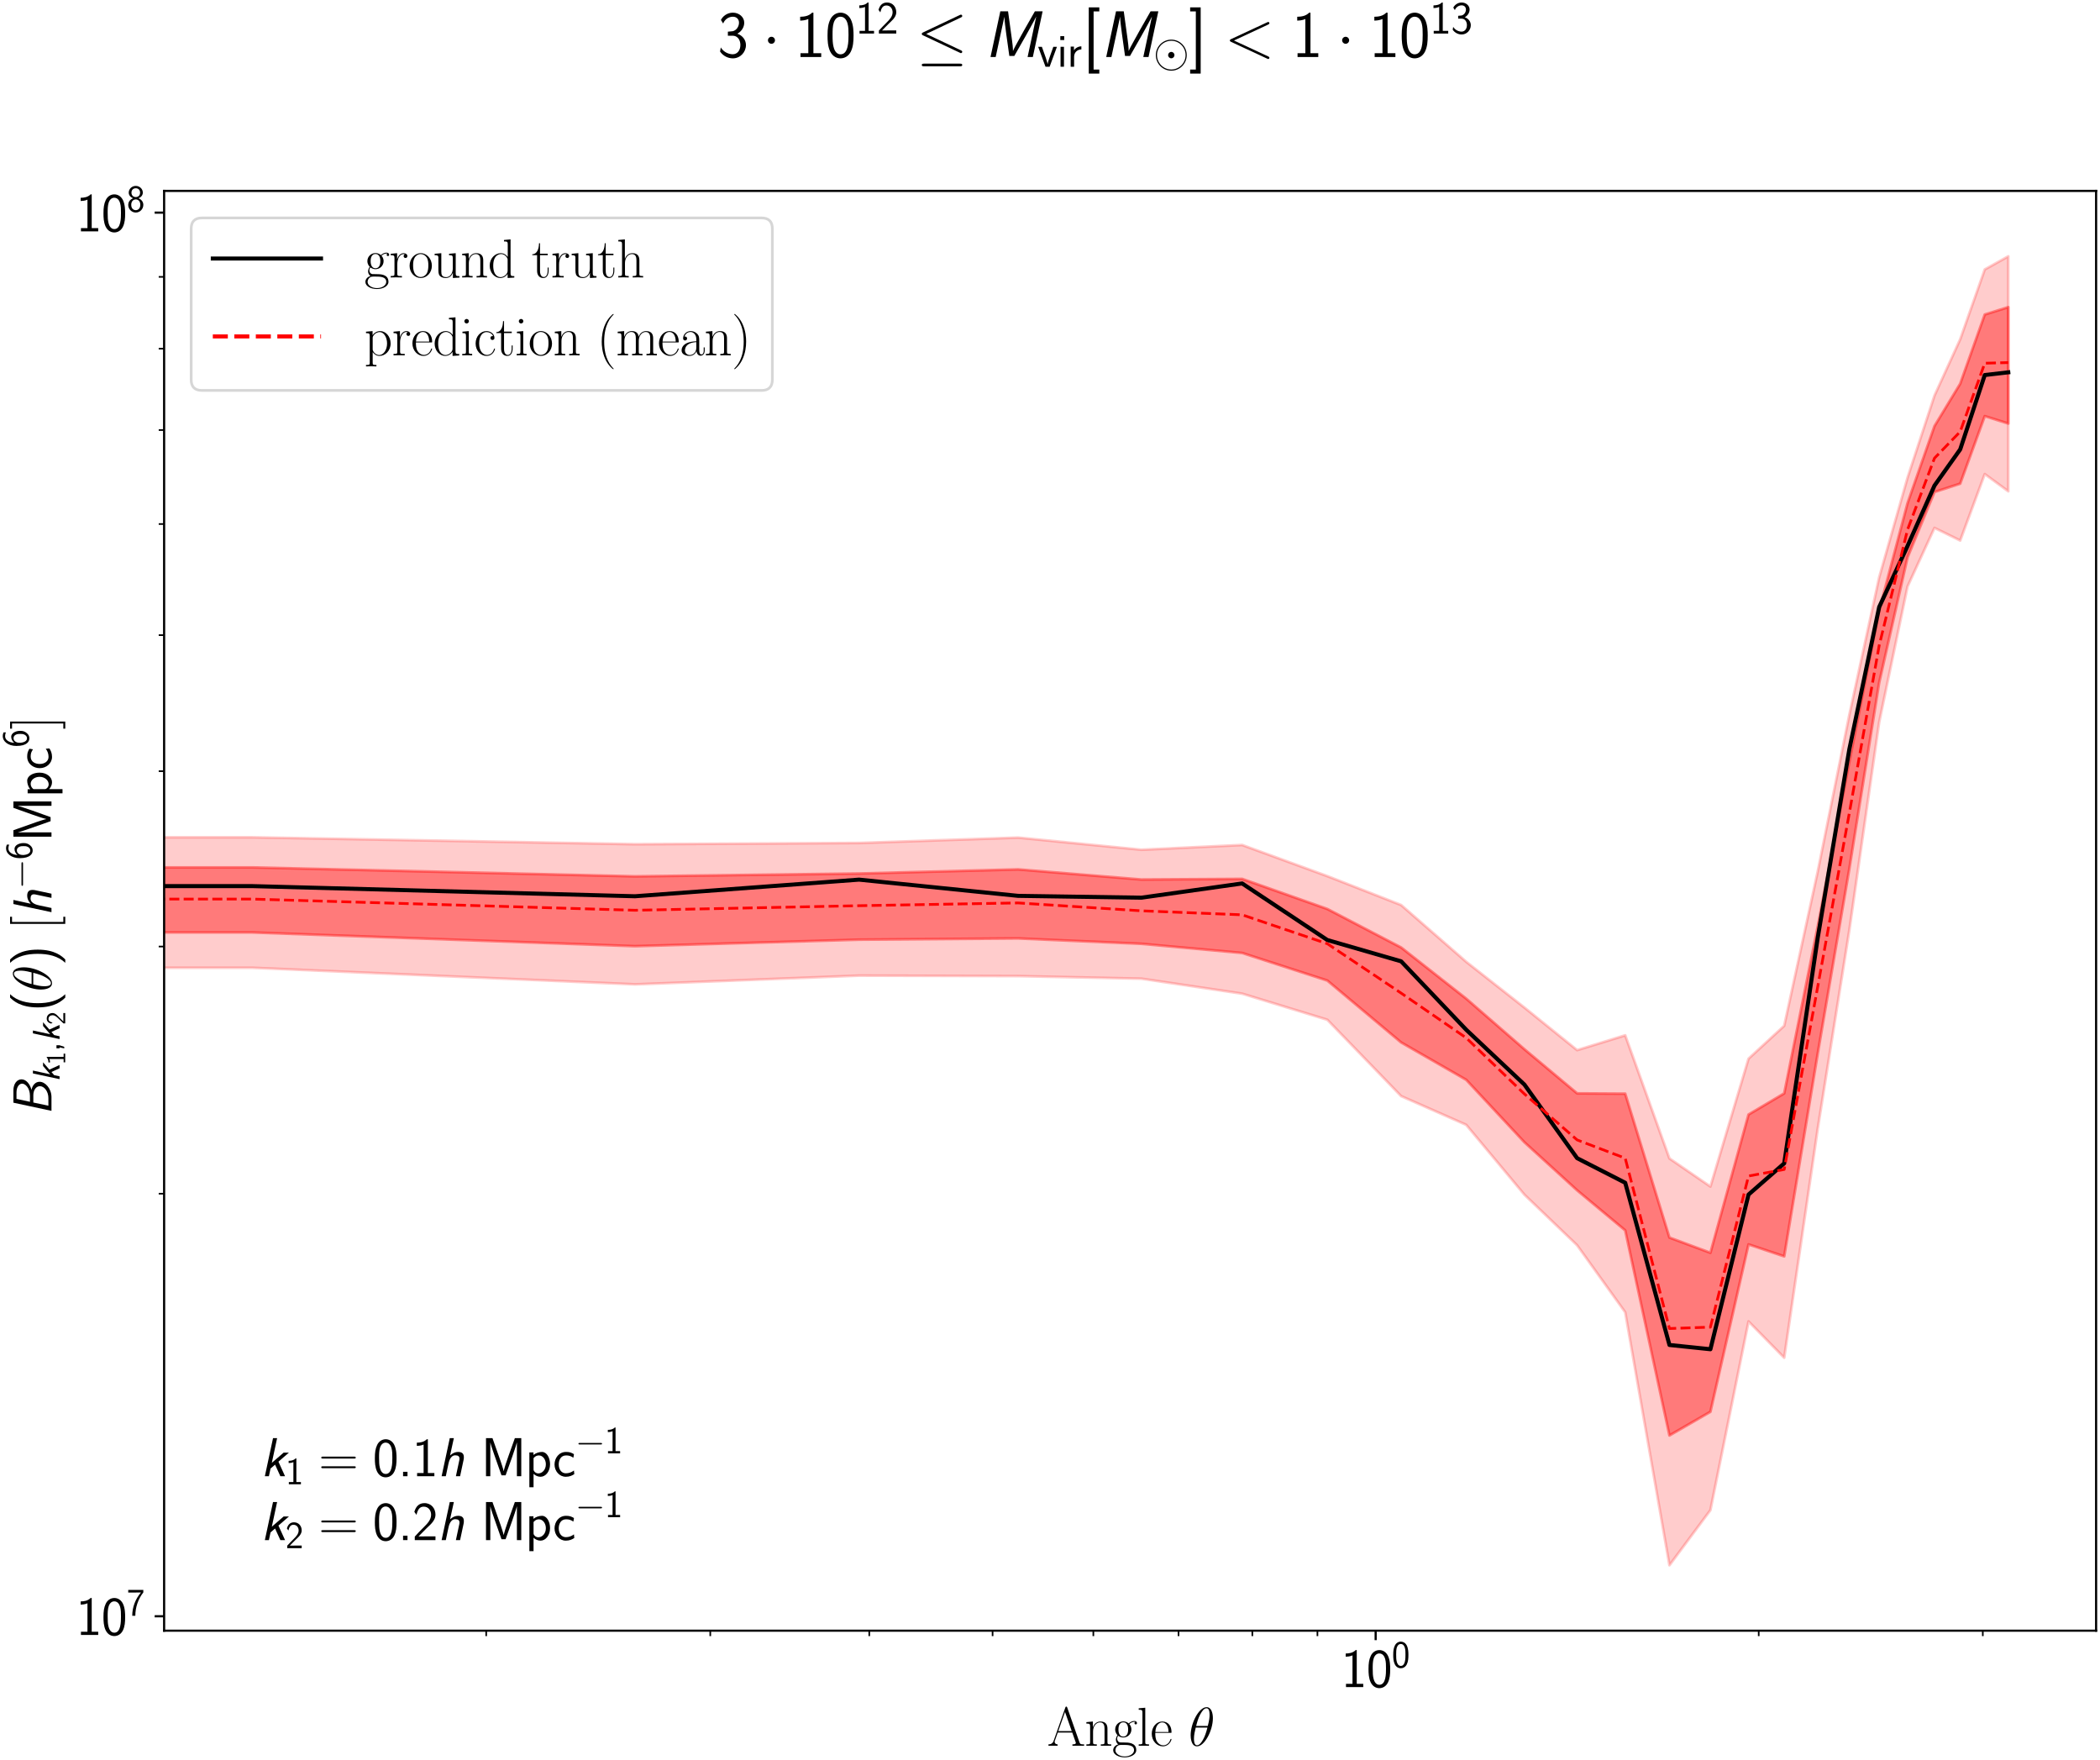 <?xml version="1.0" encoding="utf-8" standalone="no"?>
<!DOCTYPE svg PUBLIC "-//W3C//DTD SVG 1.1//EN"
  "http://www.w3.org/Graphics/SVG/1.1/DTD/svg11.dtd">
<svg xmlns:xlink="http://www.w3.org/1999/xlink" width="776.356pt" height="650.649pt" viewBox="0 0 776.356 650.649" xmlns="http://www.w3.org/2000/svg" version="1.1">
 <defs>
  <style type="text/css">*{stroke-linejoin: round; stroke-linecap: butt}</style>
 </defs>
 <g id="figure_1">
  <g id="patch_1">
   <path d="M 0 650.649 
L 776.356 650.649 
L 776.356 0 
L 0 0 
z
" style="fill: #ffffff"/>
  </g>
  <g id="axes_1">
   <g id="patch_2">
    <path d="M 60.676 602.784 
L 774.916 602.784 
L 774.916 70.56 
L 60.676 70.56 
z
" style="fill: #ffffff"/>
   </g>
   <g id="PolyCollection_1">
    <path d="M -469933.252 322.489 
L -469933.252 347.302 
L 93.141 344.682 
L 234.758 349.76 
L 317.599 347.348 
L 376.375 346.889 
L 421.966 348.877 
L 459.216 352.265 
L 490.71 362.471 
L 517.992 385.342 
L 542.057 399.163 
L 563.583 422.251 
L 583.056 440.007 
L 600.833 454.814 
L 617.187 530.62 
L 632.328 521.87 
L 646.423 459.991 
L 659.609 464.414 
L 671.996 389.501 
L 683.674 321.236 
L 694.72 252.355 
L 705.2 206.08 
L 715.168 181.88 
L 724.673 178.789 
L 733.755 153.822 
L 742.45 156.567 
L 742.45 113.534 
L 742.45 113.534 
L 733.755 116.264 
L 724.673 141.843 
L 715.168 157.492 
L 705.2 185.997 
L 694.72 225.664 
L 683.674 281.725 
L 671.996 342.469 
L 659.609 404.175 
L 646.423 411.986 
L 632.328 463.097 
L 617.187 457.472 
L 600.833 404.276 
L 583.056 404.168 
L 563.583 387.867 
L 542.057 369.16 
L 517.992 350.238 
L 490.71 336.012 
L 459.216 324.886 
L 421.966 325.112 
L 376.375 321.373 
L 317.599 322.901 
L 234.758 323.94 
L 93.141 320.639 
L -469933.252 322.489 
z
" clip-path="url(#pbf72950b7d)" style="fill: #ff0000; fill-opacity: 0.4; stroke: #ff0000; stroke-opacity: 0.4"/>
   </g>
   <g id="PolyCollection_2">
    <path d="M -469933.252 311.037 
L -469933.252 360.814 
L 93.141 357.739 
L 234.758 363.872 
L 317.599 360.643 
L 376.375 360.82 
L 421.966 361.771 
L 459.216 367.312 
L 490.71 376.965 
L 517.992 405.184 
L 542.057 415.809 
L 563.583 441.635 
L 583.056 460.32 
L 600.833 485.086 
L 617.187 578.592 
L 632.328 558.226 
L 646.423 488.468 
L 659.609 501.895 
L 671.996 417.296 
L 683.674 343.936 
L 694.72 266.988 
L 705.2 216.835 
L 715.168 195.141 
L 724.673 199.814 
L 733.755 175.243 
L 742.45 181.618 
L 742.45 94.752 
L 742.45 94.752 
L 733.755 99.599 
L 724.673 125.419 
L 715.168 146.221 
L 705.2 176.589 
L 694.72 213.417 
L 683.674 264.296 
L 671.996 322.187 
L 659.609 379.184 
L 646.423 391.343 
L 632.328 438.611 
L 617.187 428.223 
L 600.833 382.706 
L 583.056 388.181 
L 563.583 372.461 
L 542.057 355.535 
L 517.992 334.544 
L 490.71 323.864 
L 459.216 312.351 
L 421.966 314.108 
L 376.375 309.622 
L 317.599 311.606 
L 234.758 312.061 
L 93.141 309.515 
L -469933.252 311.037 
z
" clip-path="url(#pbf72950b7d)" style="fill: #ff0000; fill-opacity: 0.2; stroke: #ff0000; stroke-opacity: 0.2"/>
   </g>
   <g id="matplotlib.axis_1">
    <g id="xtick_1">
     <g id="line2d_1">
      <defs>
       <path id="m75c8eb38b0" d="M 0 0 
L 0 3.5 
" style="stroke: #000000; stroke-width: 0.8"/>
      </defs>
      <g>
       <use xlink:href="#m75c8eb38b0" x="508.57" y="602.784" style="stroke: #000000; stroke-width: 0.8"/>
      </g>
     </g>
     <g id="text_1">
      <!-- $\mathdefault{10^{0}}$ -->
      <g transform="translate(495.787 623.621) scale(0.2 -0.2)">
       <defs>
        <path id="CMSS17-31" d="M 1818 4288 
L 1696 4288 
C 1350 3949 947 3902 538 3891 
L 538 3520 
C 723 3526 1024 3539 1325 3673 
L 1325 371 
L 570 371 
L 570 0 
L 2573 0 
L 2573 371 
L 1818 371 
L 1818 4288 
z
" transform="scale(0.016)"/>
        <path id="CMSS17-30" d="M 2758 2073 
C 2758 2439 2752 3120 2490 3647 
C 2227 4153 1805 4288 1504 4288 
C 1069 4288 698 4031 506 3621 
C 301 3191 243 2748 243 2073 
C 243 1611 262 1046 493 551 
C 755 6 1197 -128 1498 -128 
C 1894 -128 2278 83 2496 525 
C 2720 988 2758 1495 2758 2073 
z
M 1498 262 
C 1011 262 864 821 819 1007 
C 742 1328 730 1636 730 2144 
C 730 2542 730 2992 851 3345 
C 998 3756 1254 3897 1498 3897 
C 1971 3897 2125 3422 2176 3255 
C 2272 2915 2272 2516 2272 2144 
C 2272 1546 2272 262 1498 262 
z
" transform="scale(0.016)"/>
       </defs>
       <use xlink:href="#CMSS17-31" transform="scale(0.996)"/>
       <use xlink:href="#CMSS17-30" transform="translate(46.844 0) scale(0.996)"/>
       <use xlink:href="#CMSS17-30" transform="translate(93.687 36.154) scale(0.697)"/>
      </g>
     </g>
    </g>
    <g id="xtick_2">
     <g id="line2d_2">
      <defs>
       <path id="m09a9d4c798" d="M 0 0 
L 0 2 
" style="stroke: #000000; stroke-width: 0.6"/>
      </defs>
      <g>
       <use xlink:href="#m09a9d4c798" x="179.745" y="602.784" style="stroke: #000000; stroke-width: 0.6"/>
      </g>
     </g>
    </g>
    <g id="xtick_3">
     <g id="line2d_3">
      <g>
       <use xlink:href="#m09a9d4c798" x="262.586" y="602.784" style="stroke: #000000; stroke-width: 0.6"/>
      </g>
     </g>
    </g>
    <g id="xtick_4">
     <g id="line2d_4">
      <g>
       <use xlink:href="#m09a9d4c798" x="321.362" y="602.784" style="stroke: #000000; stroke-width: 0.6"/>
      </g>
     </g>
    </g>
    <g id="xtick_5">
     <g id="line2d_5">
      <g>
       <use xlink:href="#m09a9d4c798" x="366.953" y="602.784" style="stroke: #000000; stroke-width: 0.6"/>
      </g>
     </g>
    </g>
    <g id="xtick_6">
     <g id="line2d_6">
      <g>
       <use xlink:href="#m09a9d4c798" x="404.203" y="602.784" style="stroke: #000000; stroke-width: 0.6"/>
      </g>
     </g>
    </g>
    <g id="xtick_7">
     <g id="line2d_7">
      <g>
       <use xlink:href="#m09a9d4c798" x="435.698" y="602.784" style="stroke: #000000; stroke-width: 0.6"/>
      </g>
     </g>
    </g>
    <g id="xtick_8">
     <g id="line2d_8">
      <g>
       <use xlink:href="#m09a9d4c798" x="462.979" y="602.784" style="stroke: #000000; stroke-width: 0.6"/>
      </g>
     </g>
    </g>
    <g id="xtick_9">
     <g id="line2d_9">
      <g>
       <use xlink:href="#m09a9d4c798" x="487.044" y="602.784" style="stroke: #000000; stroke-width: 0.6"/>
      </g>
     </g>
    </g>
    <g id="xtick_10">
     <g id="line2d_10">
      <g>
       <use xlink:href="#m09a9d4c798" x="650.187" y="602.784" style="stroke: #000000; stroke-width: 0.6"/>
      </g>
     </g>
    </g>
    <g id="xtick_11">
     <g id="line2d_11">
      <g>
       <use xlink:href="#m09a9d4c798" x="733.028" y="602.784" style="stroke: #000000; stroke-width: 0.6"/>
      </g>
     </g>
    </g>
    <g id="text_2">
     <!-- Angle $\theta$ -->
     <g transform="translate(387.14 645.334) scale(0.2 -0.2)">
      <defs>
       <path id="CMR17-41" d="M 2323 4441 
C 2291 4524 2278 4544 2214 4544 
C 2150 4544 2138 4524 2106 4441 
L 749 580 
C 627 236 371 166 147 166 
L 147 0 
C 262 12 518 12 640 12 
C 800 12 1056 12 1210 0 
L 1210 166 
C 909 179 864 382 864 459 
C 864 516 877 548 890 586 
L 1229 1536 
L 2906 1536 
L 3290 453 
C 3322 376 3322 363 3322 338 
C 3322 166 3046 166 2925 166 
L 2925 0 
C 3110 12 3443 12 3642 12 
C 3808 12 4128 12 4282 0 
L 4282 166 
C 3942 166 3827 166 3744 402 
L 2323 4441 
z
M 2067 3924 
L 2848 1702 
L 1286 1702 
L 2067 3924 
z
" transform="scale(0.016)"/>
       <path id="CMR17-6e" d="M 2656 1954 
C 2656 2282 2592 2816 1837 2816 
C 1331 2816 1069 2424 973 2166 
L 966 2166 
L 966 2816 
L 211 2745 
L 211 2578 
C 589 2578 646 2540 646 2231 
L 646 443 
C 646 198 621 166 211 166 
L 211 0 
C 365 12 646 12 813 12 
C 979 12 1267 12 1421 0 
L 1421 166 
C 1011 166 986 192 986 443 
L 986 1678 
C 986 2269 1344 2713 1792 2713 
C 2266 2713 2317 2289 2317 1980 
L 2317 443 
C 2317 198 2291 166 1882 166 
L 1882 0 
C 2035 12 2317 12 2483 12 
C 2650 12 2938 12 3091 0 
L 3091 166 
C 2682 166 2656 192 2656 443 
L 2656 1954 
z
" transform="scale(0.016)"/>
       <path id="CMR17-67" d="M 710 1165 
C 832 1068 1043 960 1299 960 
C 1805 960 2240 1359 2240 1895 
C 2240 2063 2189 2321 1997 2521 
C 2176 2713 2438 2777 2586 2777 
C 2611 2777 2650 2777 2682 2758 
C 2656 2751 2598 2726 2598 2623 
C 2598 2540 2656 2483 2739 2483 
C 2835 2483 2886 2547 2886 2630 
C 2886 2751 2790 2880 2586 2880 
C 2330 2880 2106 2758 1926 2591 
C 1734 2764 1504 2828 1299 2828 
C 794 2828 358 2431 358 1895 
C 358 1527 570 1294 634 1230 
C 442 1004 442 742 442 710 
C 442 544 506 300 723 166 
C 390 82 128 -184 128 -517 
C 128 -996 736 -1344 1466 -1344 
C 2170 -1344 2803 -1009 2803 -510 
C 2803 384 1856 384 1363 384 
C 1216 384 954 384 922 390 
C 723 422 589 601 589 825 
C 589 883 589 1024 710 1165 
z
M 1299 1068 
C 736 1068 736 1766 736 1895 
C 736 2024 736 2719 1299 2719 
C 1862 2719 1862 2024 1862 1895 
C 1862 1766 1862 1068 1299 1068 
z
M 1466 -1236 
C 826 -1236 384 -883 384 -517 
C 384 -311 493 -118 634 -11 
C 794 102 858 102 1293 102 
C 1818 102 2547 102 2547 -517 
C 2547 -883 2106 -1236 1466 -1236 
z
" transform="scale(0.016)"/>
       <path id="CMR17-6c" d="M 979 4416 
L 218 4345 
L 218 4179 
C 595 4179 653 4141 653 3835 
L 653 439 
C 653 198 627 166 218 166 
L 218 0 
C 371 12 653 12 813 12 
C 979 12 1261 12 1414 0 
L 1414 166 
C 1005 166 979 191 979 439 
L 979 4416 
z
" transform="scale(0.016)"/>
       <path id="CMR17-65" d="M 2438 1503 
C 2464 1529 2464 1542 2464 1606 
C 2464 2251 2118 2816 1389 2816 
C 710 2816 173 2175 173 1394 
C 173 554 781 -64 1459 -64 
C 2176 -64 2458 619 2458 755 
C 2458 800 2419 800 2406 800 
C 2362 800 2355 787 2330 709 
C 2189 270 1837 51 1504 51 
C 1229 51 954 206 781 490 
C 582 819 582 1200 582 1503 
L 2438 1503 
z
M 589 1600 
C 634 2511 1126 2713 1382 2713 
C 1818 2713 2112 2308 2118 1600 
L 589 1600 
z
" transform="scale(0.016)"/>
       <path id="CMMI12-12" d="M 2835 3200 
C 2835 3849 2630 4480 2106 4480 
C 1210 4480 256 2615 256 1215 
C 256 922 320 -64 992 -64 
C 1862 -64 2835 1755 2835 3200 
z
M 896 2304 
C 992 2679 1126 3213 1382 3665 
C 1594 4046 1818 4351 2099 4351 
C 2310 4351 2451 4173 2451 3563 
C 2451 3334 2432 3016 2246 2304 
L 896 2304 
z
M 2202 2112 
C 2042 1488 1907 1088 1677 687 
C 1491 362 1267 64 998 64 
C 800 64 640 216 640 846 
C 640 1259 742 1692 845 2112 
L 2202 2112 
z
" transform="scale(0.016)"/>
      </defs>
      <use xlink:href="#CMR17-41" transform="scale(0.996)"/>
      <use xlink:href="#CMR17-6e" transform="translate(69.072 0) scale(0.996)"/>
      <use xlink:href="#CMR17-67" transform="translate(119.968 0) scale(0.996)"/>
      <use xlink:href="#CMR17-6c" transform="translate(165.658 0) scale(0.996)"/>
      <use xlink:href="#CMR17-65" transform="translate(190.529 0) scale(0.996)"/>
      <use xlink:href="#CMMI12-12" transform="translate(261.091 0) scale(0.996)"/>
     </g>
    </g>
   </g>
   <g id="matplotlib.axis_2">
    <g id="ytick_1">
     <g id="line2d_12">
      <defs>
       <path id="mc5e2b18133" d="M 0 0 
L -3.5 0 
" style="stroke: #000000; stroke-width: 0.8"/>
      </defs>
      <g>
       <use xlink:href="#mc5e2b18133" x="60.676" y="597.446" style="stroke: #000000; stroke-width: 0.8"/>
      </g>
     </g>
     <g id="text_3">
      <!-- $\mathdefault{10^{7}}$ -->
      <g transform="translate(28.11 604.364) scale(0.2 -0.2)">
       <defs>
        <path id="CMSS17-37" d="M 1389 3788 
C 1466 3788 1542 3795 1619 3795 
L 2355 3795 
C 1440 2715 915 1350 915 -64 
L 1427 -64 
C 1427 1305 1875 2695 2752 3807 
L 2752 4224 
L 250 4224 
L 250 3788 
L 1389 3788 
z
" transform="scale(0.016)"/>
       </defs>
       <use xlink:href="#CMSS17-31" transform="scale(0.996)"/>
       <use xlink:href="#CMSS17-30" transform="translate(46.844 0) scale(0.996)"/>
       <use xlink:href="#CMSS17-37" transform="translate(93.687 36.154) scale(0.697)"/>
      </g>
     </g>
    </g>
    <g id="ytick_2">
     <g id="line2d_13">
      <g>
       <use xlink:href="#mc5e2b18133" x="60.676" y="78.596" style="stroke: #000000; stroke-width: 0.8"/>
      </g>
     </g>
     <g id="text_4">
      <!-- $\mathdefault{10^{8}}$ -->
      <g transform="translate(28.11 85.515) scale(0.2 -0.2)">
       <defs>
        <path id="CMSS17-38" d="M 1933 2246 
C 2419 2406 2669 2793 2669 3174 
C 2669 3774 2157 4288 1504 4288 
C 826 4288 333 3755 333 3174 
C 333 2799 576 2412 1069 2246 
C 442 2003 250 1516 250 1152 
C 250 448 819 -128 1498 -128 
C 2202 -128 2752 460 2752 1152 
C 2752 1574 2502 2022 1933 2246 
z
M 1504 2438 
C 1075 2438 787 2728 787 3167 
C 787 3613 1075 3897 1504 3897 
C 1901 3897 2214 3639 2214 3167 
C 2214 2703 1907 2438 1504 2438 
z
M 1504 268 
C 1139 268 749 518 749 1158 
C 749 1817 1184 2048 1498 2048 
C 1843 2048 2253 1804 2253 1158 
C 2253 492 1830 268 1504 268 
z
" transform="scale(0.016)"/>
       </defs>
       <use xlink:href="#CMSS17-31" transform="scale(0.996)"/>
       <use xlink:href="#CMSS17-30" transform="translate(46.844 0) scale(0.996)"/>
       <use xlink:href="#CMSS17-38" transform="translate(93.687 36.154) scale(0.697)"/>
      </g>
     </g>
    </g>
    <g id="ytick_3">
     <g id="line2d_14">
      <defs>
       <path id="mae1e54c9f7" d="M 0 0 
L -2 0 
" style="stroke: #000000; stroke-width: 0.6"/>
      </defs>
      <g>
       <use xlink:href="#mae1e54c9f7" x="60.676" y="441.257" style="stroke: #000000; stroke-width: 0.6"/>
      </g>
     </g>
    </g>
    <g id="ytick_4">
     <g id="line2d_15">
      <g>
       <use xlink:href="#mae1e54c9f7" x="60.676" y="349.892" style="stroke: #000000; stroke-width: 0.6"/>
      </g>
     </g>
    </g>
    <g id="ytick_5">
     <g id="line2d_16">
      <g>
       <use xlink:href="#mae1e54c9f7" x="60.676" y="285.067" style="stroke: #000000; stroke-width: 0.6"/>
      </g>
     </g>
    </g>
    <g id="ytick_6">
     <g id="line2d_17">
      <g>
       <use xlink:href="#mae1e54c9f7" x="60.676" y="234.786" style="stroke: #000000; stroke-width: 0.6"/>
      </g>
     </g>
    </g>
    <g id="ytick_7">
     <g id="line2d_18">
      <g>
       <use xlink:href="#mae1e54c9f7" x="60.676" y="193.702" style="stroke: #000000; stroke-width: 0.6"/>
      </g>
     </g>
    </g>
    <g id="ytick_8">
     <g id="line2d_19">
      <g>
       <use xlink:href="#mae1e54c9f7" x="60.676" y="158.967" style="stroke: #000000; stroke-width: 0.6"/>
      </g>
     </g>
    </g>
    <g id="ytick_9">
     <g id="line2d_20">
      <g>
       <use xlink:href="#mae1e54c9f7" x="60.676" y="128.878" style="stroke: #000000; stroke-width: 0.6"/>
      </g>
     </g>
    </g>
    <g id="ytick_10">
     <g id="line2d_21">
      <g>
       <use xlink:href="#mae1e54c9f7" x="60.676" y="102.338" style="stroke: #000000; stroke-width: 0.6"/>
      </g>
     </g>
    </g>
    <g id="text_5">
     <!-- $B_{k_1, k_2}(\theta)$ [$h^{-6}\mathrm{Mpc}^6$] -->
     <g transform="translate(19.029 412.442) rotate(-90) scale(0.2 -0.2)">
      <defs>
       <path id="CMSSI17-42" d="M 1517 4416 
L 570 0 
L 2163 0 
C 3149 0 3942 721 3942 1378 
C 3942 1876 3526 2220 2995 2316 
C 3622 2470 4224 2906 4224 3475 
C 4224 4013 3693 4416 2944 4416 
L 1517 4416 
z
M 1958 4057 
L 2694 4057 
C 3354 4057 3725 3735 3725 3406 
C 3725 3052 3245 2496 2298 2496 
L 1619 2496 
L 1958 4057 
z
M 1165 358 
L 1536 2105 
L 2387 2105 
C 2982 2105 3430 1780 3430 1340 
C 3430 830 2810 358 2061 358 
L 1165 358 
z
" transform="scale(0.016)"/>
       <path id="CMSSI17-6b" d="M 2054 1686 
L 3270 2735 
L 2656 2735 
L 1286 1552 
L 1901 4416 
L 1427 4416 
L 480 0 
L 947 0 
L 1139 891 
L 1664 1342 
L 2278 0 
L 2822 0 
L 2054 1686 
z
" transform="scale(0.016)"/>
       <path id="CMSS17-2c" d="M 1088 6 
L 1088 512 
L 576 512 
L 576 0 
L 736 0 
L 570 -775 
L 826 -775 
L 1088 6 
z
" transform="scale(0.016)"/>
       <path id="CMSS17-32" d="M 1651 1353 
C 1830 1538 2099 1761 2285 1984 
C 2464 2201 2701 2507 2701 2953 
C 2701 3655 2227 4288 1421 4288 
C 787 4288 422 3891 250 3272 
L 499 2928 
C 640 3508 838 3878 1338 3878 
C 1888 3878 2195 3431 2195 2940 
C 2195 2354 1747 1901 1408 1563 
C 1030 1187 659 805 301 409 
L 301 0 
L 2701 0 
L 2701 435 
L 1613 435 
C 1536 435 1459 428 1382 428 
L 742 428 
L 742 435 
L 1651 1353 
z
" transform="scale(0.016)"/>
       <path id="CMSS17-28" d="M 1613 4800 
C 1267 4447 474 3627 474 1603 
C 474 -428 1267 -1242 1613 -1600 
L 2003 -1600 
C 1216 -781 960 366 960 1596 
C 960 2820 1203 3973 2003 4800 
L 1613 4800 
z
" transform="scale(0.016)"/>
       <path id="CMSS17-29" d="M 723 -1600 
C 1069 -1248 1862 -428 1862 1596 
C 1862 3627 1069 4440 723 4800 
L 333 4800 
C 1120 3979 1376 2833 1376 1603 
C 1376 379 1133 -774 333 -1600 
L 723 -1600 
z
" transform="scale(0.016)"/>
       <path id="CMR17-5b" d="M 1504 -1600 
L 1504 -1376 
L 902 -1376 
L 902 4575 
L 1504 4575 
L 1504 4800 
L 678 4800 
L 678 -1600 
L 1504 -1600 
z
" transform="scale(0.016)"/>
       <path id="CMSSI17-68" d="M 3021 1891 
C 3046 2000 3053 2058 3053 2219 
C 3053 2623 2829 2816 2387 2816 
C 1850 2816 1478 2425 1459 2406 
L 1453 2406 
L 1894 4416 
L 1421 4416 
L 474 0 
L 960 0 
L 1254 1389 
C 1312 1666 1478 2425 2061 2425 
C 2400 2425 2547 2290 2547 2039 
C 2547 1949 2541 1923 2534 1891 
L 2131 0 
L 2618 0 
L 3021 1891 
z
" transform="scale(0.016)"/>
       <path id="CMSY10-0" d="M 4218 1472 
C 4326 1472 4442 1472 4442 1600 
C 4442 1728 4326 1728 4218 1728 
L 755 1728 
C 646 1728 531 1728 531 1600 
C 531 1472 646 1472 755 1472 
L 4218 1472 
z
" transform="scale(0.016)"/>
       <path id="CMSS17-36" d="M 2496 4159 
C 2227 4268 2035 4288 1856 4288 
C 1024 4288 250 3408 250 2023 
C 250 268 986 -128 1510 -128 
C 1798 -128 2086 -39 2362 281 
C 2643 619 2752 900 2752 1392 
C 2752 2183 2362 2886 1779 2886 
C 1357 2886 992 2662 768 2381 
C 832 3290 1254 3897 1862 3897 
C 2029 3897 2246 3871 2496 3760 
L 2496 4159 
z
M 774 1372 
C 774 1423 774 1455 781 1551 
C 781 2049 1069 2496 1536 2496 
C 1837 2496 1990 2336 2106 2138 
C 2240 1889 2246 1653 2246 1392 
C 2246 1143 2246 894 2099 638 
C 1978 441 1818 268 1510 268 
C 902 268 800 1117 774 1372 
z
" transform="scale(0.016)"/>
       <path id="CMSS17-4d" d="M 3194 2373 
L 2886 1476 
C 2835 1311 2662 795 2624 592 
L 2618 592 
C 2598 719 2560 853 2458 1177 
C 2400 1368 2336 1565 2272 1743 
L 1325 4416 
L 576 4416 
L 576 0 
L 1075 0 
L 1075 3899 
L 1082 3899 
C 1082 3893 1139 3613 1530 2500 
L 2374 102 
L 2848 102 
L 3610 2233 
C 3661 2379 3821 2843 3891 3066 
C 3955 3257 4115 3728 4154 3912 
L 4160 3912 
L 4160 0 
L 4666 0 
L 4666 4416 
L 3923 4416 
L 3194 2373 
z
" transform="scale(0.016)"/>
       <path id="CMSS17-70" d="M 966 275 
C 1178 70 1466 -64 1773 -64 
C 2368 -64 2880 553 2880 1382 
C 2880 2147 2496 2816 1946 2816 
C 1626 2816 1242 2700 954 2470 
L 954 2764 
L 480 2764 
L 480 -1280 
L 966 -1280 
L 966 275 
z
M 966 2088 
C 1018 2166 1235 2412 1587 2412 
C 2035 2412 2394 1946 2394 1382 
C 2394 741 1958 326 1530 326 
C 1402 326 1267 358 1139 468 
C 966 624 966 721 966 812 
L 966 2088 
z
" transform="scale(0.016)"/>
       <path id="CMSS17-63" d="M 2464 2540 
C 2464 2585 2170 2713 2093 2739 
C 1882 2816 1613 2816 1542 2816 
C 710 2816 211 2092 211 1363 
C 211 595 768 -64 1517 -64 
C 1946 -64 2253 76 2502 243 
L 2464 665 
C 2189 454 1869 339 1523 339 
C 1024 339 698 774 698 1369 
C 698 1830 909 2412 1549 2412 
C 1901 2412 2099 2342 2394 2143 
L 2464 2540 
z
" transform="scale(0.016)"/>
       <path id="CMR17-5d" d="M 915 4800 
L 90 4800 
L 90 4575 
L 691 4575 
L 691 -1376 
L 90 -1376 
L 90 -1600 
L 915 -1600 
L 915 4800 
z
" transform="scale(0.016)"/>
      </defs>
      <use xlink:href="#CMSSI17-42" transform="scale(0.996)"/>
      <use xlink:href="#CMSSI17-6b" transform="translate(62.338 -14.944) scale(0.697)"/>
      <use xlink:href="#CMSS17-31" transform="translate(94.26 -25.405) scale(0.498)"/>
      <use xlink:href="#CMSS17-2c" transform="translate(118.18 -14.944) scale(0.697)"/>
      <use xlink:href="#CMSSI17-6b" transform="translate(136.396 -14.944) scale(0.697)"/>
      <use xlink:href="#CMSS17-32" transform="translate(168.318 -25.405) scale(0.498)"/>
      <use xlink:href="#CMSS17-28" transform="translate(192.736 0) scale(0.996)"/>
      <use xlink:href="#CMMI12-12" transform="translate(229.17 0) scale(0.996)"/>
      <use xlink:href="#CMSS17-29" transform="translate(277.34 0) scale(0.996)"/>
      <use xlink:href="#CMR17-5b" transform="translate(343.849 0) scale(0.996)"/>
      <use xlink:href="#CMSSI17-68" transform="translate(368.72 0) scale(0.996)"/>
      <use xlink:href="#CMSY10-0" transform="translate(419.074 36.154) scale(0.697)"/>
      <use xlink:href="#CMSS17-36" transform="translate(473.315 36.154) scale(0.697)"/>
      <use xlink:href="#CMSS17-4d" transform="translate(506.603 0) scale(0.996)"/>
      <use xlink:href="#CMSS17-70" transform="translate(588.279 0) scale(0.996)"/>
      <use xlink:href="#CMSS17-63" transform="translate(639.087 0) scale(0.996)"/>
      <use xlink:href="#CMSS17-36" transform="translate(680.726 42.259) scale(0.697)"/>
      <use xlink:href="#CMR17-5d" transform="translate(714.014 0) scale(0.996)"/>
     </g>
    </g>
   </g>
   <g id="line2d_22">
    <path d="M -1 327.548 
L 93.141 327.547 
L 234.758 331.303 
L 317.599 325.157 
L 376.375 331.154 
L 421.966 331.828 
L 459.216 326.567 
L 490.71 347.482 
L 517.992 355.36 
L 542.057 380.655 
L 563.583 400.943 
L 583.056 428.123 
L 600.833 437.211 
L 617.187 497.174 
L 632.328 498.744 
L 646.423 441.57 
L 659.609 430.041 
L 671.996 346.699 
L 683.674 277.042 
L 694.72 224.387 
L 705.2 201.843 
L 715.168 179.497 
L 724.673 166.12 
L 733.755 138.628 
L 742.45 137.627 
" clip-path="url(#pbf72950b7d)" style="fill: none; stroke: #000000; stroke-width: 1.5; stroke-linecap: square"/>
   </g>
   <g id="line2d_23">
    <path d="M -1 332.34 
L 93.141 332.34 
L 234.758 336.481 
L 317.599 334.793 
L 376.375 333.77 
L 421.966 336.682 
L 459.216 338.16 
L 490.71 348.854 
L 517.992 367.107 
L 542.057 383.663 
L 563.583 404.404 
L 583.056 421.376 
L 600.833 428.131 
L 617.187 491.091 
L 632.328 490.573 
L 646.423 434.712 
L 659.609 432.288 
L 671.996 364.76 
L 683.674 300.615 
L 694.72 238.615 
L 705.2 195.815 
L 715.168 169.356 
L 724.673 159.56 
L 733.755 134.262 
L 742.45 134.025 
" clip-path="url(#pbf72950b7d)" style="fill: none; stroke-dasharray: 3.7,1.6; stroke-dashoffset: 0; stroke: #ff0000"/>
   </g>
   <g id="patch_3">
    <path d="M 60.676 602.784 
L 60.676 70.56 
" style="fill: none; stroke: #000000; stroke-width: 0.8; stroke-linejoin: miter; stroke-linecap: square"/>
   </g>
   <g id="patch_4">
    <path d="M 774.916 602.784 
L 774.916 70.56 
" style="fill: none; stroke: #000000; stroke-width: 0.8; stroke-linejoin: miter; stroke-linecap: square"/>
   </g>
   <g id="patch_5">
    <path d="M 60.676 602.784 
L 774.916 602.784 
" style="fill: none; stroke: #000000; stroke-width: 0.8; stroke-linejoin: miter; stroke-linecap: square"/>
   </g>
   <g id="patch_6">
    <path d="M 60.676 70.56 
L 774.916 70.56 
" style="fill: none; stroke: #000000; stroke-width: 0.8; stroke-linejoin: miter; stroke-linecap: square"/>
   </g>
   <g id="text_6">
    <!-- $k_1 = 0.1h \ \mathrm{Mpc}^{-1}$ -->
    <g transform="translate(96.388 545.686) scale(0.2 -0.2)">
     <defs>
      <path id="CMSS17-3d" d="M 4147 2048 
C 4243 2048 4339 2048 4339 2156 
C 4339 2272 4230 2272 4122 2272 
L 550 2272 
C 442 2272 333 2272 333 2156 
C 333 2048 429 2048 525 2048 
L 4147 2048 
z
M 4122 927 
C 4230 927 4339 927 4339 1043 
C 4339 1152 4243 1152 4147 1152 
L 525 1152 
C 429 1152 333 1152 333 1043 
C 333 927 442 927 550 927 
L 4122 927 
z
" transform="scale(0.016)"/>
      <path id="CMSS17-2e" d="M 1088 512 
L 576 512 
L 576 0 
L 1088 0 
L 1088 512 
z
" transform="scale(0.016)"/>
     </defs>
     <use xlink:href="#CMSSI17-6b" transform="scale(0.996)"/>
     <use xlink:href="#CMSS17-31" transform="translate(45.602 -14.944) scale(0.697)"/>
     <use xlink:href="#CMSS17-3d" transform="translate(106.565 0) scale(0.996)"/>
     <use xlink:href="#CMSS17-30" transform="translate(207.107 0) scale(0.996)"/>
     <use xlink:href="#CMSS17-2e" transform="translate(253.951 0) scale(0.996)"/>
     <use xlink:href="#CMSS17-31" transform="translate(279.975 0) scale(0.996)"/>
     <use xlink:href="#CMSSI17-68" transform="translate(326.818 0) scale(0.996)"/>
     <use xlink:href="#CMSS17-4d" transform="translate(407.248 0) scale(0.996)"/>
     <use xlink:href="#CMSS17-70" transform="translate(488.924 0) scale(0.996)"/>
     <use xlink:href="#CMSS17-63" transform="translate(539.731 0) scale(0.996)"/>
     <use xlink:href="#CMSY10-0" transform="translate(581.37 42.259) scale(0.697)"/>
     <use xlink:href="#CMSS17-31" transform="translate(635.611 42.259) scale(0.697)"/>
    </g>
   </g>
   <g id="text_7">
    <!-- $k_2 = 0.2h \ \mathrm{Mpc}^{-1}$ -->
    <g transform="translate(96.388 569.297) scale(0.2 -0.2)">
     <use xlink:href="#CMSSI17-6b" transform="scale(0.996)"/>
     <use xlink:href="#CMSS17-32" transform="translate(45.602 -14.944) scale(0.697)"/>
     <use xlink:href="#CMSS17-3d" transform="translate(106.565 0) scale(0.996)"/>
     <use xlink:href="#CMSS17-30" transform="translate(207.107 0) scale(0.996)"/>
     <use xlink:href="#CMSS17-2e" transform="translate(253.951 0) scale(0.996)"/>
     <use xlink:href="#CMSS17-32" transform="translate(279.975 0) scale(0.996)"/>
     <use xlink:href="#CMSSI17-68" transform="translate(326.818 0) scale(0.996)"/>
     <use xlink:href="#CMSS17-4d" transform="translate(407.248 0) scale(0.996)"/>
     <use xlink:href="#CMSS17-70" transform="translate(488.924 0) scale(0.996)"/>
     <use xlink:href="#CMSS17-63" transform="translate(539.731 0) scale(0.996)"/>
     <use xlink:href="#CMSY10-0" transform="translate(581.37 42.259) scale(0.697)"/>
     <use xlink:href="#CMSS17-31" transform="translate(635.611 42.259) scale(0.697)"/>
    </g>
   </g>
   <g id="legend_1">
    <g id="patch_7">
     <path d="M 74.676 144.326 
L 281.531 144.326 
Q 285.531 144.326 285.531 140.326 
L 285.531 84.56 
Q 285.531 80.56 281.531 80.56 
L 74.676 80.56 
Q 70.676 80.56 70.676 84.56 
L 70.676 140.326 
Q 70.676 144.326 74.676 144.326 
z
" style="fill: #ffffff; opacity: 0.8; stroke: #cccccc; stroke-linejoin: miter"/>
    </g>
    <g id="line2d_24">
     <path d="M 78.676 95.56 
L 98.676 95.56 
L 118.676 95.56 
" style="fill: none; stroke: #000000; stroke-width: 1.5; stroke-linecap: square"/>
    </g>
    <g id="text_8">
     <!-- ground truth -->
     <g transform="translate(134.676 102.56) scale(0.2 -0.2)">
      <defs>
       <path id="CMR17-72" d="M 960 1517 
C 960 2134 1222 2713 1702 2713 
C 1747 2713 1792 2707 1837 2687 
C 1837 2687 1696 2642 1696 2475 
C 1696 2321 1818 2257 1914 2257 
C 1990 2257 2131 2302 2131 2482 
C 2131 2687 1926 2816 1709 2816 
C 1222 2816 1011 2340 947 2115 
L 941 2115 
L 941 2816 
L 198 2745 
L 198 2578 
C 576 2578 634 2540 634 2231 
L 634 443 
C 634 198 608 166 198 166 
L 198 0 
C 352 12 646 12 813 12 
C 998 12 1325 12 1498 0 
L 1498 166 
C 1037 166 960 166 960 455 
L 960 1517 
z
" transform="scale(0.016)"/>
       <path id="CMR17-6f" d="M 2758 1356 
C 2758 2176 2163 2816 1466 2816 
C 768 2816 173 2176 173 1356 
C 173 550 768 -64 1466 -64 
C 2163 -64 2758 550 2758 1356 
z
M 1466 51 
C 1165 51 909 230 762 480 
C 602 768 582 1126 582 1408 
C 582 1676 595 2009 762 2297 
C 890 2508 1139 2713 1466 2713 
C 1754 2713 1997 2553 2150 2329 
C 2349 2028 2349 1606 2349 1408 
C 2349 1158 2336 774 2163 467 
C 1984 172 1709 51 1466 51 
z
" transform="scale(0.016)"/>
       <path id="CMR17-75" d="M 1882 2745 
L 1882 2579 
C 2259 2579 2317 2540 2317 2229 
L 2317 1053 
C 2317 510 2029 38 1555 38 
C 1030 38 986 355 986 691 
L 986 2816 
L 211 2745 
L 211 2579 
C 467 2579 640 2579 646 2320 
L 646 1079 
C 646 646 646 368 813 187 
C 896 103 1056 -64 1517 -64 
C 2061 -64 2272 400 2323 536 
L 2330 536 
L 2330 -64 
L 3091 -13 
L 3091 154 
C 2714 154 2656 193 2656 503 
L 2656 2816 
L 1882 2745 
z
" transform="scale(0.016)"/>
       <path id="CMR17-64" d="M 1869 4345 
L 1869 4179 
C 2246 4179 2304 4141 2304 3843 
L 2304 2371 
C 2278 2403 2016 2816 1498 2816 
C 845 2816 211 2228 211 1376 
C 211 529 806 -64 1434 -64 
C 1978 -64 2259 361 2291 406 
L 2291 -64 
L 3066 -13 
L 3066 154 
C 2688 154 2630 193 2630 503 
L 2630 4416 
L 1869 4345 
z
M 2291 762 
C 2291 568 2176 393 2029 264 
C 1811 70 1594 38 1472 38 
C 1286 38 621 135 621 1369 
C 621 2636 1363 2713 1530 2713 
C 1824 2713 2061 2545 2208 2313 
C 2291 2177 2291 2157 2291 2041 
L 2291 762 
z
" transform="scale(0.016)"/>
       <path id="CMR17-74" d="M 966 2585 
L 1862 2585 
L 1862 2752 
L 966 2752 
L 966 3968 
L 851 3968 
C 838 3292 614 2700 70 2687 
L 70 2585 
L 627 2585 
L 627 778 
C 627 655 627 -64 1370 -64 
C 1747 -64 1965 308 1965 784 
L 1965 1151 
L 1850 1151 
L 1850 790 
C 1850 347 1677 51 1408 51 
C 1222 51 966 179 966 765 
L 966 2585 
z
" transform="scale(0.016)"/>
       <path id="CMR17-68" d="M 2656 1954 
C 2656 2282 2592 2816 1837 2816 
C 1312 2816 1056 2392 979 2179 
L 973 2179 
L 973 4416 
L 211 4345 
L 211 4179 
C 589 4179 646 4141 646 3843 
L 646 443 
C 646 198 621 166 211 166 
L 211 0 
C 365 12 646 12 813 12 
C 979 12 1267 12 1421 0 
L 1421 166 
C 1011 166 986 192 986 443 
L 986 1678 
C 986 2269 1344 2713 1792 2713 
C 2266 2713 2317 2289 2317 1980 
L 2317 443 
C 2317 198 2291 166 1882 166 
L 1882 0 
C 2035 12 2317 12 2483 12 
C 2650 12 2938 12 3091 0 
L 3091 166 
C 2682 166 2656 192 2656 443 
L 2656 1954 
z
" transform="scale(0.016)"/>
      </defs>
      <use xlink:href="#CMR17-67" transform="scale(0.996)"/>
      <use xlink:href="#CMR17-72" transform="translate(45.69 0) scale(0.996)"/>
      <use xlink:href="#CMR17-6f" transform="translate(80.971 0) scale(0.996)"/>
      <use xlink:href="#CMR17-75" transform="translate(126.662 0) scale(0.996)"/>
      <use xlink:href="#CMR17-6e" transform="translate(177.557 0) scale(0.996)"/>
      <use xlink:href="#CMR17-64" transform="translate(228.452 0) scale(0.996)"/>
      <use xlink:href="#CMR17-74" transform="translate(309.424 0) scale(0.996)"/>
      <use xlink:href="#CMR17-72" transform="translate(344.705 0) scale(0.996)"/>
      <use xlink:href="#CMR17-75" transform="translate(379.985 0) scale(0.996)"/>
      <use xlink:href="#CMR17-74" transform="translate(430.881 0) scale(0.996)"/>
      <use xlink:href="#CMR17-68" transform="translate(466.161 0) scale(0.996)"/>
     </g>
    </g>
    <g id="line2d_25">
     <path d="M 78.676 124.362 
L 98.676 124.362 
L 118.676 124.362 
" style="fill: none; stroke-dasharray: 5.55,2.4; stroke-dashoffset: 0; stroke: #ff0000; stroke-width: 1.5"/>
    </g>
    <g id="text_9">
     <!-- prediction (mean) -->
     <g transform="translate(134.676 131.362) scale(0.2 -0.2)">
      <defs>
       <path id="CMR17-70" d="M 1408 -1114 
C 998 -1114 973 -1088 973 -834 
L 973 380 
C 1158 109 1427 -64 1766 -64 
C 2406 -64 3053 503 3053 1382 
C 3053 2196 2496 2816 1837 2816 
C 1453 2816 1139 2603 960 2345 
L 960 2816 
L 198 2745 
L 198 2577 
C 576 2577 634 2539 634 2228 
L 634 -834 
C 634 -1081 608 -1114 198 -1114 
L 198 -1280 
C 352 -1268 634 -1268 800 -1268 
C 966 -1268 1254 -1268 1408 -1280 
L 1408 -1114 
z
M 973 2015 
C 973 2106 973 2241 1222 2481 
C 1254 2506 1472 2700 1792 2700 
C 2259 2700 2643 2112 2643 1376 
C 2643 639 2234 38 1728 38 
C 1498 38 1248 148 1056 451 
C 973 594 973 632 973 736 
L 973 2015 
z
" transform="scale(0.016)"/>
       <path id="CMR17-69" d="M 992 3961 
C 992 4102 877 4224 730 4224 
C 589 4224 467 4108 467 3961 
C 467 3820 582 3699 730 3699 
C 870 3699 992 3814 992 3961 
z
M 243 2745 
L 243 2579 
C 602 2579 653 2540 653 2231 
L 653 443 
C 653 198 627 166 218 166 
L 218 0 
C 371 12 646 12 806 12 
C 960 12 1222 12 1370 0 
L 1370 166 
C 992 166 979 205 979 436 
L 979 2816 
L 243 2745 
z
" transform="scale(0.016)"/>
       <path id="CMR17-63" d="M 2234 2240 
C 2112 2240 1933 2240 1933 2015 
C 1933 1836 2080 1785 2163 1785 
C 2208 1785 2394 1804 2394 2028 
C 2394 2476 1958 2816 1466 2816 
C 787 2816 211 2201 211 1379 
C 211 521 813 -64 1466 -64 
C 2259 -64 2458 676 2458 747 
C 2458 773 2451 792 2406 792 
C 2362 792 2355 786 2330 702 
C 2163 180 1798 51 1523 51 
C 1114 51 621 431 621 1385 
C 621 2358 1094 2700 1472 2700 
C 1722 2700 2093 2582 2234 2240 
z
" transform="scale(0.016)"/>
       <path id="CMR17-28" d="M 1958 -1562 
C 1958 -1556 1958 -1543 1939 -1524 
C 1645 -1223 858 -403 858 1596 
C 858 3595 1632 4408 1946 4729 
C 1946 4735 1958 4748 1958 4767 
C 1958 4787 1939 4800 1914 4800 
C 1843 4800 1299 4325 986 3620 
C 666 2909 576 2218 576 1603 
C 576 1141 621 360 1005 -467 
C 1312 -1133 1837 -1600 1914 -1600 
C 1946 -1600 1958 -1588 1958 -1562 
z
" transform="scale(0.016)"/>
       <path id="CMR17-6d" d="M 4326 1954 
C 4326 2276 4269 2816 3507 2816 
C 3072 2816 2771 2520 2656 2173 
L 2650 2173 
C 2573 2700 2195 2816 1837 2816 
C 1331 2816 1069 2424 973 2166 
L 966 2166 
L 966 2816 
L 211 2745 
L 211 2578 
C 589 2578 646 2540 646 2231 
L 646 443 
C 646 198 621 166 211 166 
L 211 0 
C 365 12 646 12 813 12 
C 979 12 1267 12 1421 0 
L 1421 166 
C 1011 166 986 192 986 443 
L 986 1678 
C 986 2269 1344 2713 1792 2713 
C 2266 2713 2317 2289 2317 1980 
L 2317 443 
C 2317 198 2291 166 1882 166 
L 1882 0 
C 2035 12 2317 12 2483 12 
C 2650 12 2938 12 3091 0 
L 3091 166 
C 2682 166 2656 192 2656 443 
L 2656 1678 
C 2656 2269 3014 2713 3462 2713 
C 3936 2713 3987 2289 3987 1980 
L 3987 443 
C 3987 198 3962 166 3552 166 
L 3552 0 
C 3706 12 3987 12 4154 12 
C 4320 12 4608 12 4762 0 
L 4762 166 
C 4352 166 4326 192 4326 443 
L 4326 1954 
z
" transform="scale(0.016)"/>
       <path id="CMR17-61" d="M 2304 1656 
C 2304 2048 2304 2275 2035 2534 
C 1798 2751 1523 2816 1306 2816 
C 800 2816 435 2408 435 1977 
C 435 1740 627 1728 666 1728 
C 749 1728 896 1779 896 1958 
C 896 2118 774 2188 666 2188 
C 640 2188 608 2182 589 2176 
C 723 2594 1069 2713 1293 2713 
C 1613 2713 1965 2421 1965 1875 
L 1965 1632 
C 1587 1619 1133 1568 774 1373 
C 371 1147 256 822 256 576 
C 256 77 832 -64 1171 -64 
C 1523 -64 1850 135 1990 505 
C 2003 219 2182 -39 2464 -39 
C 2598 -39 2938 51 2938 563 
L 2938 926 
L 2822 926 
L 2822 557 
C 2822 161 2650 109 2566 109 
C 2304 109 2304 446 2304 732 
L 2304 1656 
z
M 1965 887 
C 1965 323 1568 38 1216 38 
C 896 38 646 278 646 576 
C 646 771 730 1114 1101 1322 
C 1408 1497 1760 1523 1965 1536 
L 1965 887 
z
" transform="scale(0.016)"/>
       <path id="CMR17-29" d="M 1683 1596 
C 1683 2057 1638 2839 1254 3665 
C 947 4332 422 4800 346 4800 
C 326 4800 301 4793 301 4761 
C 301 4748 307 4742 314 4729 
C 621 4408 1402 3595 1402 1603 
C 1402 -396 627 -1210 314 -1530 
C 307 -1543 301 -1549 301 -1562 
C 301 -1594 326 -1600 346 -1600 
C 416 -1600 960 -1127 1274 -422 
C 1594 289 1683 981 1683 1596 
z
" transform="scale(0.016)"/>
      </defs>
      <use xlink:href="#CMR17-70" transform="scale(0.996)"/>
      <use xlink:href="#CMR17-72" transform="translate(50.895 0) scale(0.996)"/>
      <use xlink:href="#CMR17-65" transform="translate(86.176 0) scale(0.996)"/>
      <use xlink:href="#CMR17-64" transform="translate(126.662 0) scale(0.996)"/>
      <use xlink:href="#CMR17-69" transform="translate(177.557 0) scale(0.996)"/>
      <use xlink:href="#CMR17-63" transform="translate(202.428 0) scale(0.996)"/>
      <use xlink:href="#CMR17-74" transform="translate(242.914 0) scale(0.996)"/>
      <use xlink:href="#CMR17-69" transform="translate(278.195 0) scale(0.996)"/>
      <use xlink:href="#CMR17-6f" transform="translate(303.066 0) scale(0.996)"/>
      <use xlink:href="#CMR17-6e" transform="translate(348.756 0) scale(0.996)"/>
      <use xlink:href="#CMR17-28" transform="translate(429.728 0) scale(0.996)"/>
      <use xlink:href="#CMR17-6d" transform="translate(465.008 0) scale(0.996)"/>
      <use xlink:href="#CMR17-65" transform="translate(541.928 0) scale(0.996)"/>
      <use xlink:href="#CMR17-61" transform="translate(582.414 0) scale(0.996)"/>
      <use xlink:href="#CMR17-6e" transform="translate(628.104 0) scale(0.996)"/>
      <use xlink:href="#CMR17-29" transform="translate(678.999 0) scale(0.996)"/>
     </g>
    </g>
   </g>
  </g>
  <g id="text_10">
   <!-- $3\cdot 10^{12}\leq M_{\mathrm{vir}} [M_\odot]&lt;1\cdot 10^{13}$ -->
   <g transform="translate(265.248 21.081) scale(0.24 -0.24)">
    <defs>
     <path id="CMSS17-33" d="M 1005 2060 
L 1440 2060 
C 2042 2060 2214 1532 2214 1164 
C 2214 662 1933 268 1472 268 
C 1114 268 608 449 320 926 
C 275 700 275 687 250 533 
C 550 89 1037 -128 1485 -128 
C 2214 -128 2752 481 2752 1158 
C 2752 1667 2400 2092 1920 2252 
C 2304 2463 2586 2860 2586 3321 
C 2586 3859 2093 4288 1491 4288 
C 941 4288 512 3948 333 3583 
C 378 3519 493 3334 550 3238 
C 691 3615 1056 3897 1485 3897 
C 1843 3897 2080 3660 2080 3321 
C 2080 2969 1856 2585 1478 2496 
C 1453 2496 1056 2457 1005 2451 
L 1005 2060 
z
" transform="scale(0.016)"/>
     <path id="CMSY10-1" d="M 1229 1619 
C 1229 1804 1075 1958 890 1958 
C 704 1958 550 1804 550 1619 
C 550 1433 704 1280 890 1280 
C 1075 1280 1229 1433 1229 1619 
z
" transform="scale(0.016)"/>
     <path id="CMSY10-14" d="M 4320 3826 
C 4390 3858 4442 3890 4442 3967 
C 4442 4038 4390 4096 4314 4096 
C 4282 4096 4224 4070 4198 4057 
L 659 2381 
C 550 2329 531 2284 531 2233 
C 531 2175 570 2130 659 2092 
L 4198 422 
C 4282 377 4294 377 4314 377 
C 4384 377 4442 435 4442 505 
C 4442 563 4416 601 4307 653 
L 960 2233 
L 4320 3826 
z
M 4218 -896 
C 4326 -896 4442 -896 4442 -768 
C 4442 -640 4307 -640 4211 -640 
L 762 -640 
C 666 -640 531 -640 531 -768 
C 531 -896 646 -896 755 -896 
L 4218 -896 
z
" transform="scale(0.016)"/>
     <path id="CMSSI17-4d" d="M 5613 4416 
L 4864 4416 
L 3802 2551 
L 3270 1590 
C 3104 1291 2822 783 2752 592 
L 2746 592 
C 2746 923 2688 1393 2643 1711 
L 2272 4416 
L 1523 4416 
L 576 0 
L 1075 0 
L 1920 3912 
L 1920 3842 
C 1920 3607 2022 2773 2093 2258 
L 2394 102 
L 2874 102 
L 3994 2067 
L 4518 3015 
C 4544 3060 4979 3855 4986 3893 
L 4992 3893 
L 4160 0 
L 4666 0 
L 5613 4416 
z
" transform="scale(0.016)"/>
     <path id="CMSS17-76" d="M 2675 2752 
L 2176 2752 
L 1747 1555 
C 1613 1164 1421 627 1389 352 
L 1382 352 
C 1370 467 1318 633 1286 748 
C 1248 889 1197 1056 1158 1171 
L 595 2752 
L 83 2752 
L 1094 0 
L 1664 0 
L 2675 2752 
z
" transform="scale(0.016)"/>
     <path id="CMSS17-69" d="M 979 4224 
L 442 4224 
L 442 3686 
L 979 3686 
L 979 4224 
z
M 947 2752 
L 474 2752 
L 474 0 
L 947 0 
L 947 2752 
z
" transform="scale(0.016)"/>
     <path id="CMSS17-72" d="M 954 1369 
C 954 1974 1395 2379 1958 2392 
L 1958 2816 
C 1549 2809 1165 2604 934 2270 
L 934 2783 
L 480 2783 
L 480 0 
L 954 0 
L 954 1369 
z
" transform="scale(0.016)"/>
     <path id="CMSS17-5b" d="M 1613 -1600 
L 1613 -1210 
L 1062 -1210 
L 1062 4409 
L 1613 4409 
L 1613 4800 
L 595 4800 
L 595 -1600 
L 1613 -1600 
z
" transform="scale(0.016)"/>
     <path id="CMSY10-c" d="M 4621 1606 
C 4621 2787 3661 3744 2490 3744 
C 1299 3744 352 2774 352 1606 
C 352 419 1312 -545 2483 -545 
C 3674 -545 4621 432 4621 1606 
z
M 2490 -384 
C 1389 -384 512 516 512 1606 
C 512 2709 1408 3584 2483 3584 
C 3584 3584 4461 2690 4461 1606 
C 4461 497 3565 -384 2490 -384 
z
M 2925 1606 
C 2925 1849 2726 2048 2490 2048 
C 2234 2048 2048 1836 2048 1606 
C 2048 1363 2246 1164 2483 1164 
C 2739 1164 2925 1375 2925 1606 
z
" transform="scale(0.016)"/>
     <path id="CMSS17-5d" d="M 1146 4800 
L 128 4800 
L 128 4409 
L 678 4409 
L 678 -1210 
L 128 -1210 
L 128 -1600 
L 1146 -1600 
L 1146 4800 
z
" transform="scale(0.016)"/>
     <path id="CMMI12-3c" d="M 4218 3134 
C 4333 3186 4346 3231 4346 3270 
C 4346 3340 4294 3392 4224 3392 
C 4211 3392 4205 3385 4115 3347 
L 653 1738 
C 538 1687 525 1641 525 1603 
C 525 1557 531 1519 653 1460 
L 4115 -148 
C 4198 -186 4211 -192 4224 -192 
C 4294 -192 4346 -141 4346 -71 
C 4346 -32 4333 13 4218 65 
L 922 1596 
L 4218 3134 
z
" transform="scale(0.016)"/>
    </defs>
    <use xlink:href="#CMSS17-33" transform="scale(0.996)"/>
    <use xlink:href="#CMSY10-1" transform="translate(68.983 0) scale(0.996)"/>
    <use xlink:href="#CMSS17-31" transform="translate(118.796 0) scale(0.996)"/>
    <use xlink:href="#CMSS17-30" transform="translate(165.64 0) scale(0.996)"/>
    <use xlink:href="#CMSS17-31" transform="translate(212.483 36.154) scale(0.697)"/>
    <use xlink:href="#CMSS17-32" transform="translate(245.274 36.154) scale(0.697)"/>
    <use xlink:href="#CMSY10-14" transform="translate(306.236 0) scale(0.996)"/>
    <use xlink:href="#CMSSI17-4d" transform="translate(411.398 0) scale(0.996)"/>
    <use xlink:href="#CMSS17-76" transform="translate(493.074 -14.944) scale(0.697)"/>
    <use xlink:href="#CMSS17-69" transform="translate(523.174 -14.944) scale(0.697)"/>
    <use xlink:href="#CMSS17-72" transform="translate(538.7 -14.944) scale(0.697)"/>
    <use xlink:href="#CMSS17-5b" transform="translate(562.446 0) scale(0.996)"/>
    <use xlink:href="#CMSSI17-4d" transform="translate(589.631 0) scale(0.996)"/>
    <use xlink:href="#CMSY10-c" transform="translate(671.307 -14.944) scale(0.697)"/>
    <use xlink:href="#CMSS17-5d" transform="translate(726.046 0) scale(0.996)"/>
    <use xlink:href="#CMMI12-3c" transform="translate(780.906 0) scale(0.996)"/>
    <use xlink:href="#CMSS17-31" transform="translate(884.452 0) scale(0.996)"/>
    <use xlink:href="#CMSY10-1" transform="translate(953.435 0) scale(0.996)"/>
    <use xlink:href="#CMSS17-31" transform="translate(1003.248 0) scale(0.996)"/>
    <use xlink:href="#CMSS17-30" transform="translate(1050.092 0) scale(0.996)"/>
    <use xlink:href="#CMSS17-31" transform="translate(1096.935 36.154) scale(0.697)"/>
    <use xlink:href="#CMSS17-33" transform="translate(1129.726 36.154) scale(0.697)"/>
   </g>
  </g>
 </g>
 <defs>
  <clipPath id="pbf72950b7d">
   <rect x="60.676" y="70.56" width="714.24" height="532.224"/>
  </clipPath>
 </defs>
</svg>
